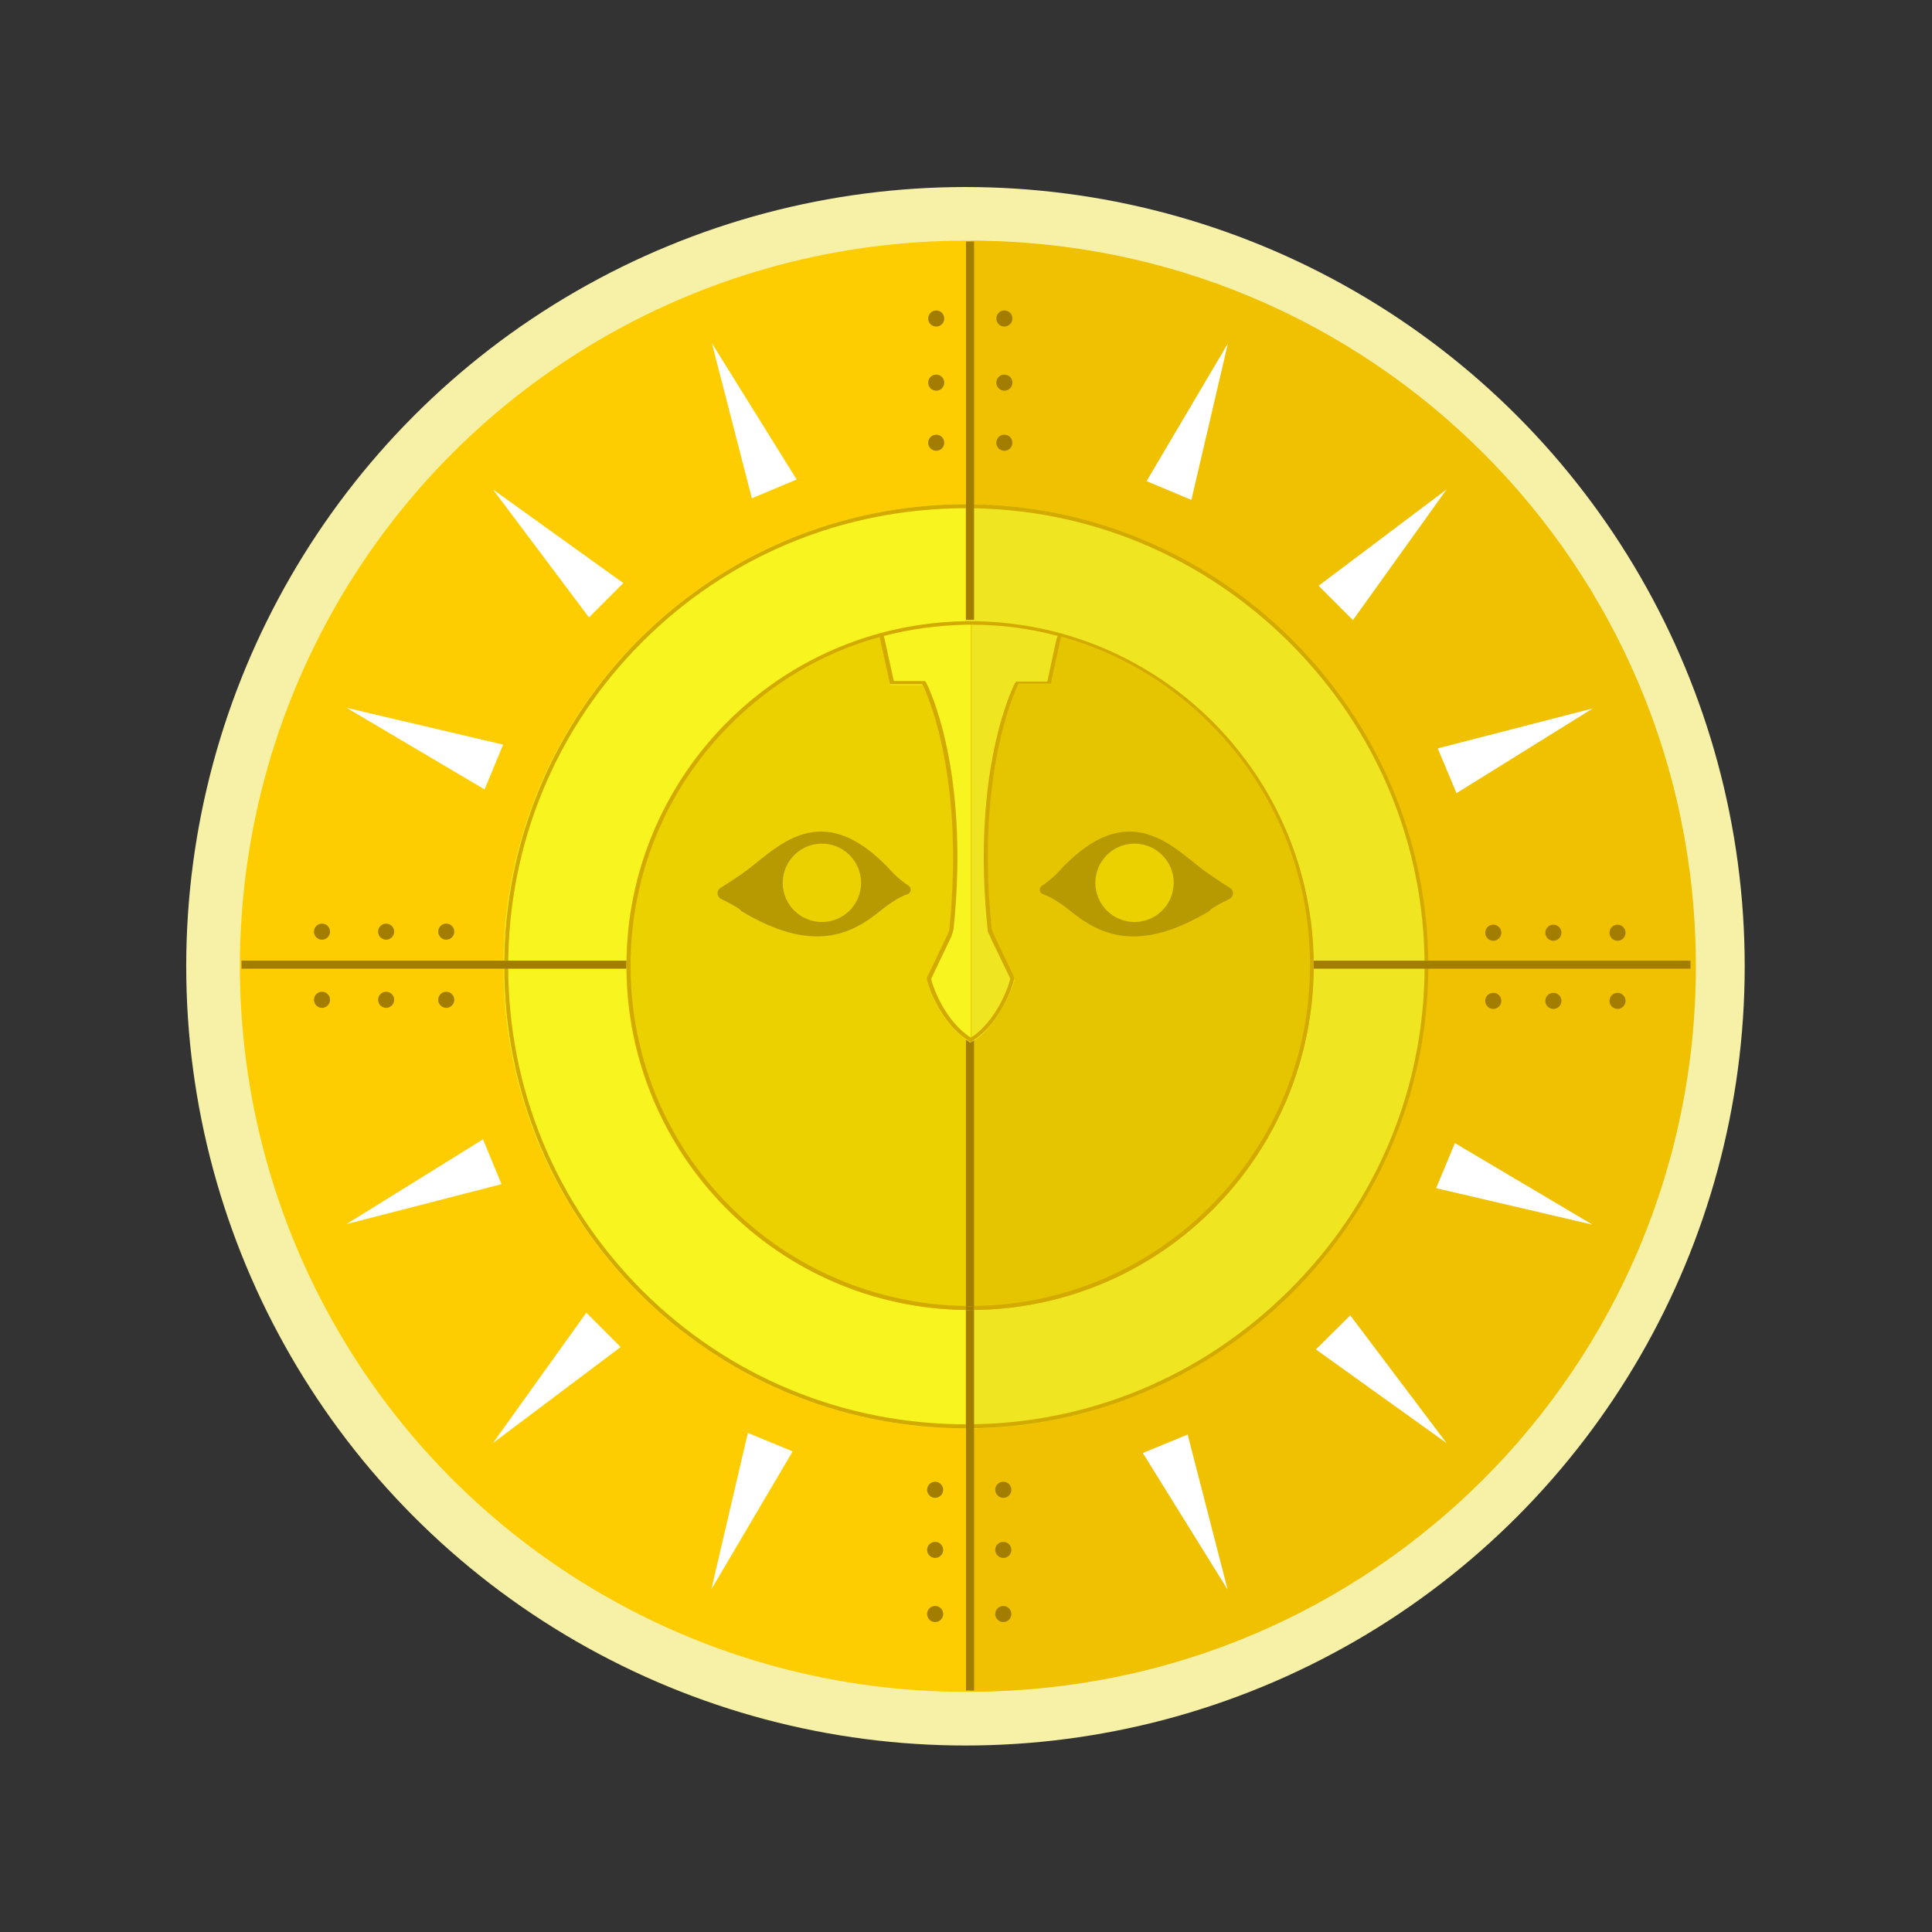 <?xml version="1.0" encoding="utf-8"?>
<!-- Generator: Adobe Illustrator 18.0.0, SVG Export Plug-In . SVG Version: 6.00 Build 0)  -->
<!DOCTYPE svg PUBLIC "-//W3C//DTD SVG 1.1//EN" "http://www.w3.org/Graphics/SVG/1.1/DTD/svg11.dtd">
<svg version="1.1" xmlns="http://www.w3.org/2000/svg" xmlns:xlink="http://www.w3.org/1999/xlink" x="0px" y="0px"
	 viewBox="0 0 720 720" enable-background="new 0 0 720 720" xml:space="preserve">
<rect x="0" y="0" width="720" height="720" fill="#333333" stroke="none"/>
<g id="Layer_1">
</g>
<g id="Layer_2">
	<g>
		<circle fill="#F7F1A7" cx="359.8" cy="360.1" r="290.4"/>
		<circle fill="#FDCD01" cx="359.8" cy="360.1" r="270.4"/>
		<path fill="#EFC100" d="M632,360.1c0-149.3-121-270.4-270.4-270.4v540.7C511,630.5,632,509.4,632,360.1z"/>
		<polygon fill="#FFFFFF" points="265.3,127.9 265.3,127.9 280.2,185.7 296.9,178.7 		"/>
		<path fill="#F8F41F" d="M187.6,360.1c0,95.1,77.1,172.2,172.2,172.2V187.9C264.7,187.9,187.6,265,187.6,360.1z"/>
		<path fill="#EFE520" d="M532.2,360.1c0-95.1-78.2-172.2-172.2-172.2v344.5C454,532.3,532.2,455.2,532.2,360.1z"/>
		<path fill="#D3AA00" d="M360.1,189.4c45.2,0,88,17.8,120.4,50c32.5,32.4,50.4,75.2,50.4,120.7s-17.9,88.4-50.4,120.7
			c-32.4,32.2-75.1,50-120.4,50c-45.8,0-88.7-17.8-120.9-50c-32.1-32.2-49.8-75.1-49.8-120.7s17.7-88.5,49.8-120.7
			C271.4,207.1,314.3,189.4,360.1,189.4 M360.1,187.9c-95.6,0-172.2,77.1-172.2,172.2s76.6,172.2,172.2,172.2
			c94.1,0,172.2-77.1,172.2-172.2S454.2,187.9,360.1,187.9L360.1,187.9z"/>
		<polygon fill="#FFFFFF" points="129.2,263.8 129.2,263.8 180.6,294.2 187.5,277.5 		"/>
		<polygon fill="#FFFFFF" points="183.7,182.4 183.7,182.4 219.5,230.1 232.3,217.3 		"/>
		<polygon fill="#FFFFFF" points="593.6,264 593.6,264 535.8,278.9 542.8,295.6 		"/>
		<polygon fill="#FFFFFF" points="457.6,128 457.6,128 427.3,179.3 444,186.3 		"/>
		<polygon fill="#FFFFFF" points="539.1,182.4 539.1,182.4 491.4,218.3 504.2,231.1 		"/>
		<polygon fill="#FFFFFF" points="457.5,592.4 457.5,592.4 442.6,534.6 425.9,541.5 		"/>
		<polygon fill="#FFFFFF" points="593.5,456.4 593.5,456.4 542.2,426 535.2,442.8 		"/>
		<polygon fill="#FFFFFF" points="539.1,537.8 539.1,537.8 503.2,490.2 490.4,502.9 		"/>
		<polygon fill="#FFFFFF" points="129.1,456.2 129.1,456.2 186.9,441.3 180,424.6 		"/>
		<polygon fill="#FFFFFF" points="265.1,592.3 265.1,592.3 295.4,540.9 278.7,534 		"/>
		<polygon fill="#FFFFFF" points="183.7,537.8 183.7,537.8 231.3,502 218.5,489.2 		"/>
		<rect x="360" y="90" fill="#A37D00" width="3" height="141"/>
		<rect x="90" y="358" fill="#A37D00" width="540" height="3"/>
		<g>
			<circle fill="#A37D00" cx="348.9" cy="165" r="3"/>
			<circle fill="#A37D00" cx="348.9" cy="142.6" r="3"/>
			<circle fill="#A37D00" cx="348.9" cy="118.7" r="3"/>
			<circle fill="#A37D00" cx="374.3" cy="165" r="3"/>
			<circle fill="#A37D00" cx="374.3" cy="142.6" r="3"/>
			<circle fill="#A37D00" cx="374.3" cy="118.7" r="3"/>
		</g>
		<path fill="#EBD100" d="M233.4,360.1c0,70.2,56.6,127.3,126.6,128.1V232C290,232.8,233.4,289.9,233.4,360.1z"/>
		<path fill="#E5C400" d="M489.5,360.1c0-70.8-57.3-128.2-128.1-128.2c-0.5,0-1.5,0-1.5,0v256.3c0,0,1,0,1.5,0
			C432.3,488.3,489.5,430.9,489.5,360.1z"/>
		<g>
			<circle fill="#A37D00" cx="556.5" cy="347.6" r="3"/>
			<circle fill="#A37D00" cx="578.9" cy="347.6" r="3"/>
			<circle fill="#A37D00" cx="602.8" cy="347.6" r="3"/>
			<circle fill="#A37D00" cx="556.5" cy="373" r="3"/>
			<circle fill="#A37D00" cx="578.9" cy="373" r="3"/>
			<circle fill="#A37D00" cx="602.8" cy="373" r="3"/>
		</g>
		<g>
			<circle fill="#A37D00" cx="373.9" cy="555.2" r="3"/>
			<circle fill="#A37D00" cx="373.9" cy="577.6" r="3"/>
			<circle fill="#A37D00" cx="373.9" cy="601.5" r="3"/>
			<circle fill="#A37D00" cx="348.5" cy="555.2" r="3"/>
			<circle fill="#A37D00" cx="348.5" cy="577.6" r="3"/>
			<circle fill="#A37D00" cx="348.5" cy="601.5" r="3"/>
		</g>
		<g>
			<circle fill="#A37D00" cx="166.3" cy="372.6" r="3"/>
			<circle fill="#A37D00" cx="143.9" cy="372.6" r="3"/>
			<circle fill="#A37D00" cx="120" cy="372.6" r="3"/>
			<circle fill="#A37D00" cx="166.3" cy="347.2" r="3"/>
			<circle fill="#A37D00" cx="143.9" cy="347.2" r="3"/>
			<circle fill="#A37D00" cx="120" cy="347.2" r="3"/>
		</g>
		<path fill="#F8F41F" d="M361.4,231.9c-11.6,0-22.9,1.6-33.6,4.5l4,18.9h12c0,0,16.2,31.3,10.1,90.6c-0.1,0.8-0.3,1.6-0.6,2.4
			l-7.6,15.9c-0.2,0.5-0.2,1-0.1,1.5c0.7,3.4,5.7,16.8,16.2,22.8V232C361.5,232,361.5,231.9,361.4,231.9z"/>
		<path fill="#EFE520" d="M378,365.4c0.1-0.3-0.1-0.6-0.2-1c-0.9-2.5-7-14-8-16.7c-0.1-0.4-0.3-1-0.3-1.4c-6.3-59.7,10-91.4,10-91.4
			h12l4.2-18.6c-10.8-3-22.6-4.4-33.6-4.4v156.6C372,382.3,377.4,368.3,378,365.4z"/>
		<path fill="#B79A01" d="M268.7,335c-1.6-0.8-1.8-3.1-0.2-4.1c1.8-1.1,4.4-2.8,8.2-5.4c12.3-8.5,28.9-30.4,56.3,0
			c0,0,1.7,1.9,5.6,4.6c1.2,0.8,1,2.6-0.3,3.1c-2.4,0.8-5.7,2.6-10.3,6.3c-10.5,8.5-24.9,16.2-51.8,0
			C276.2,339.4,275.7,338.4,268.7,335z"/>
		<path fill="#B79A01" d="M458.2,335c1.6-0.8,1.8-3.1,0.2-4.1c-1.8-1.1-4.4-2.8-8.2-5.4c-12.3-8.5-28.9-30.4-56.3,0
			c0,0-1.7,1.9-5.6,4.6c-1.2,0.8-1,2.6,0.3,3.1c2.4,0.8,5.7,2.6,10.3,6.3c10.5,8.5,24.9,16.2,51.8,0
			C450.7,339.4,451.2,338.4,458.2,335z"/>
		<circle fill="#EBD100" cx="306.3" cy="329" r="14.6"/>
		<circle fill="#EBD100" cx="422.8" cy="329" r="14.6"/>
		<path fill="none" d="M362,233L362,233l-1.7,0c-10.5,0.1-21,1.5-30.9,4.2c0.2,1,0.3,1.7,0.3,1.8l3.2,15h10.7h0.9l0.4,0.5
			c0.7,1.3,16.3,32,10.3,91.6c-0.1,1-0.3,1.7-0.7,2.6l0,0.1l0,0.1l-7.6,15.9c-0.1,0.2-0.1,0.3,0,0.5c0.6,2.9,5.2,15.5,14.7,21.6
			c9.7-6.2,14.3-19.4,14.7-21.9c0,0,0-0.1,0-0.1c-0.4-1.1-2.1-4.6-3.8-7.9c-1.9-3.8-3.6-7.4-4.2-8.9c0-0.1-0.1-0.1-0.1-0.1
			c-0.1-0.3-0.2-0.5-0.3-1c-6.3-60,9.5-91.1,10.2-92.4l0.4-0.5h0.9h10.7l3.4-15.8c0,0,0,0.1,0,0l0.4-1.1
			C383.7,234.4,373,233,362,233z"/>
		<path fill="none" d="M451,449.6c23.9-24,37-55.8,37-89.7c0-33.9-13.1-65.8-37-89.7c-15.7-15.8-34.8-27-55.7-32.8l-3.9,17.6h-12
			c0,0-16.3,31.4-10,91.6c0,0.4,0.1,0.2,0.3,0.6c1,2.7,7,14.4,7.9,16.9c0.1,0.3,0.1,0.7,0,1c-0.6,2.7-4.8,15.7-14.8,22.4v99.2
			C396,486.4,427.5,473.2,451,449.6z"/>
		<path fill="none" d="M345.4,365.5c-0.1-0.5,0-0.9,0.1-1.4l7.6-15.9c0.3-0.8,0.5-1.4,0.6-2.2c6.1-59.8-10.1-91-10.1-91h-12
			l-3.9-17.6c-21.2,5.8-40.5,17.2-56.3,33.2C248,294.5,235,326.2,235,359.8c0,33.6,12.9,65.3,36.5,89.2
			c23.5,23.9,55.5,37.3,88.5,37.7v-99.2C351,381.1,346.1,368.8,345.4,365.5z"/>
		<path fill="#A37D00" d="M362,486.8L362,486.8c0,0,1,0,1,0v-99.2c0,0.3-1,0.7-1.5,1c-0.5-0.3-0.5-0.6-1.5-1V487c0,0,0.1,0,0.1,0
			L362,486.8z"/>
		<path fill="#A37D00" d="M360,488.2V630h3V488.2c0,0-1,0-1.6,0C360.9,488.3,360,488.2,360,488.2z"/>
		<path fill="#A37D00" d="M362,486.8L362,486.8l-1.9,0.2c0,0-0.1,0-0.1,0v1.2c0,0,0.9,0,1.4,0c0.5,0,1.6,0,1.6,0v-1.5
			C363,486.8,362,486.8,362,486.8z"/>
		<path fill="#D3AA00" d="M361.5,231.5c-0.5,0-1.4,0-1.4,0c-70.2,0.9-126.6,58-126.6,128.4S290,487.4,360,488.2v-1.5
			c-33-0.4-65-13.8-88.5-37.7C248,425.2,235,393.5,235,359.9c0-33.6,13-65.3,36.5-89.2c15.8-16,35.1-27.5,56.3-33.3l3.9,17.6h12
			c0,0,16.2,31.2,10.1,91c-0.1,0.8-0.3,1.4-0.6,2.1l-7.6,15.9c-0.2,0.5-0.2,0.9-0.1,1.4c0.7,3.2,5.3,15.6,14.7,22
			c0.5,0.3,1,0.7,1.5,1c0.5-0.3,1-0.6,1.5-1c9.7-6.6,14.2-19.7,14.7-22.4c0.1-0.3,0-0.7-0.1-1c-0.9-2.5-6.9-14.1-7.9-16.9
			c-0.1-0.4-0.2-0.3-0.3-0.7c-6.3-60.2,10-91.6,10-91.6h12l3.9-17.6c20.9,5.8,40,16.9,55.7,32.7c23.9,24,37,55.9,37,89.8
			c0,33.9-13.2,65.8-37.1,89.8c-23.5,23.6-55,36.8-88,37.2v1.5c70-0.8,126.5-58,126.5-128.4C489.5,289,432.3,231.5,361.5,231.5z
			 M393.7,238.2l-3.4,15.8h-10.7h-0.9l-0.4,0.5c-0.7,1.3-16.5,32.4-10.2,92.4c0.1,0.5,0.2,0.7,0.3,0.9c0,0,0,0.1,0.1,0.1
			c0.6,1.5,2.3,5.1,4.2,8.9c1.6,3.3,3.3,6.8,3.8,7.9c0,0,0,0.1,0,0.1c-0.5,2.4-5,15.7-14.7,21.9c-9.5-6.1-14.1-18.7-14.7-21.6
			c0-0.2,0-0.4,0-0.5l7.6-15.9l0-0.1l0-0.1c0.3-0.9,0.6-1.6,0.7-2.6c6.1-59.6-9.6-90.3-10.3-91.6l-0.4-0.5h-0.9h-10.7l-3.3-15
			c0-0.1-0.2-0.8-0.4-1.8c10-2.6,20.5-4,31-4.2l1.7,0v0c11,0,21.7,1.4,32.1,4.2L393.7,238.2C393.8,238.3,393.7,238.2,393.7,238.2z"
			/>
	</g>
</g>
</svg>
